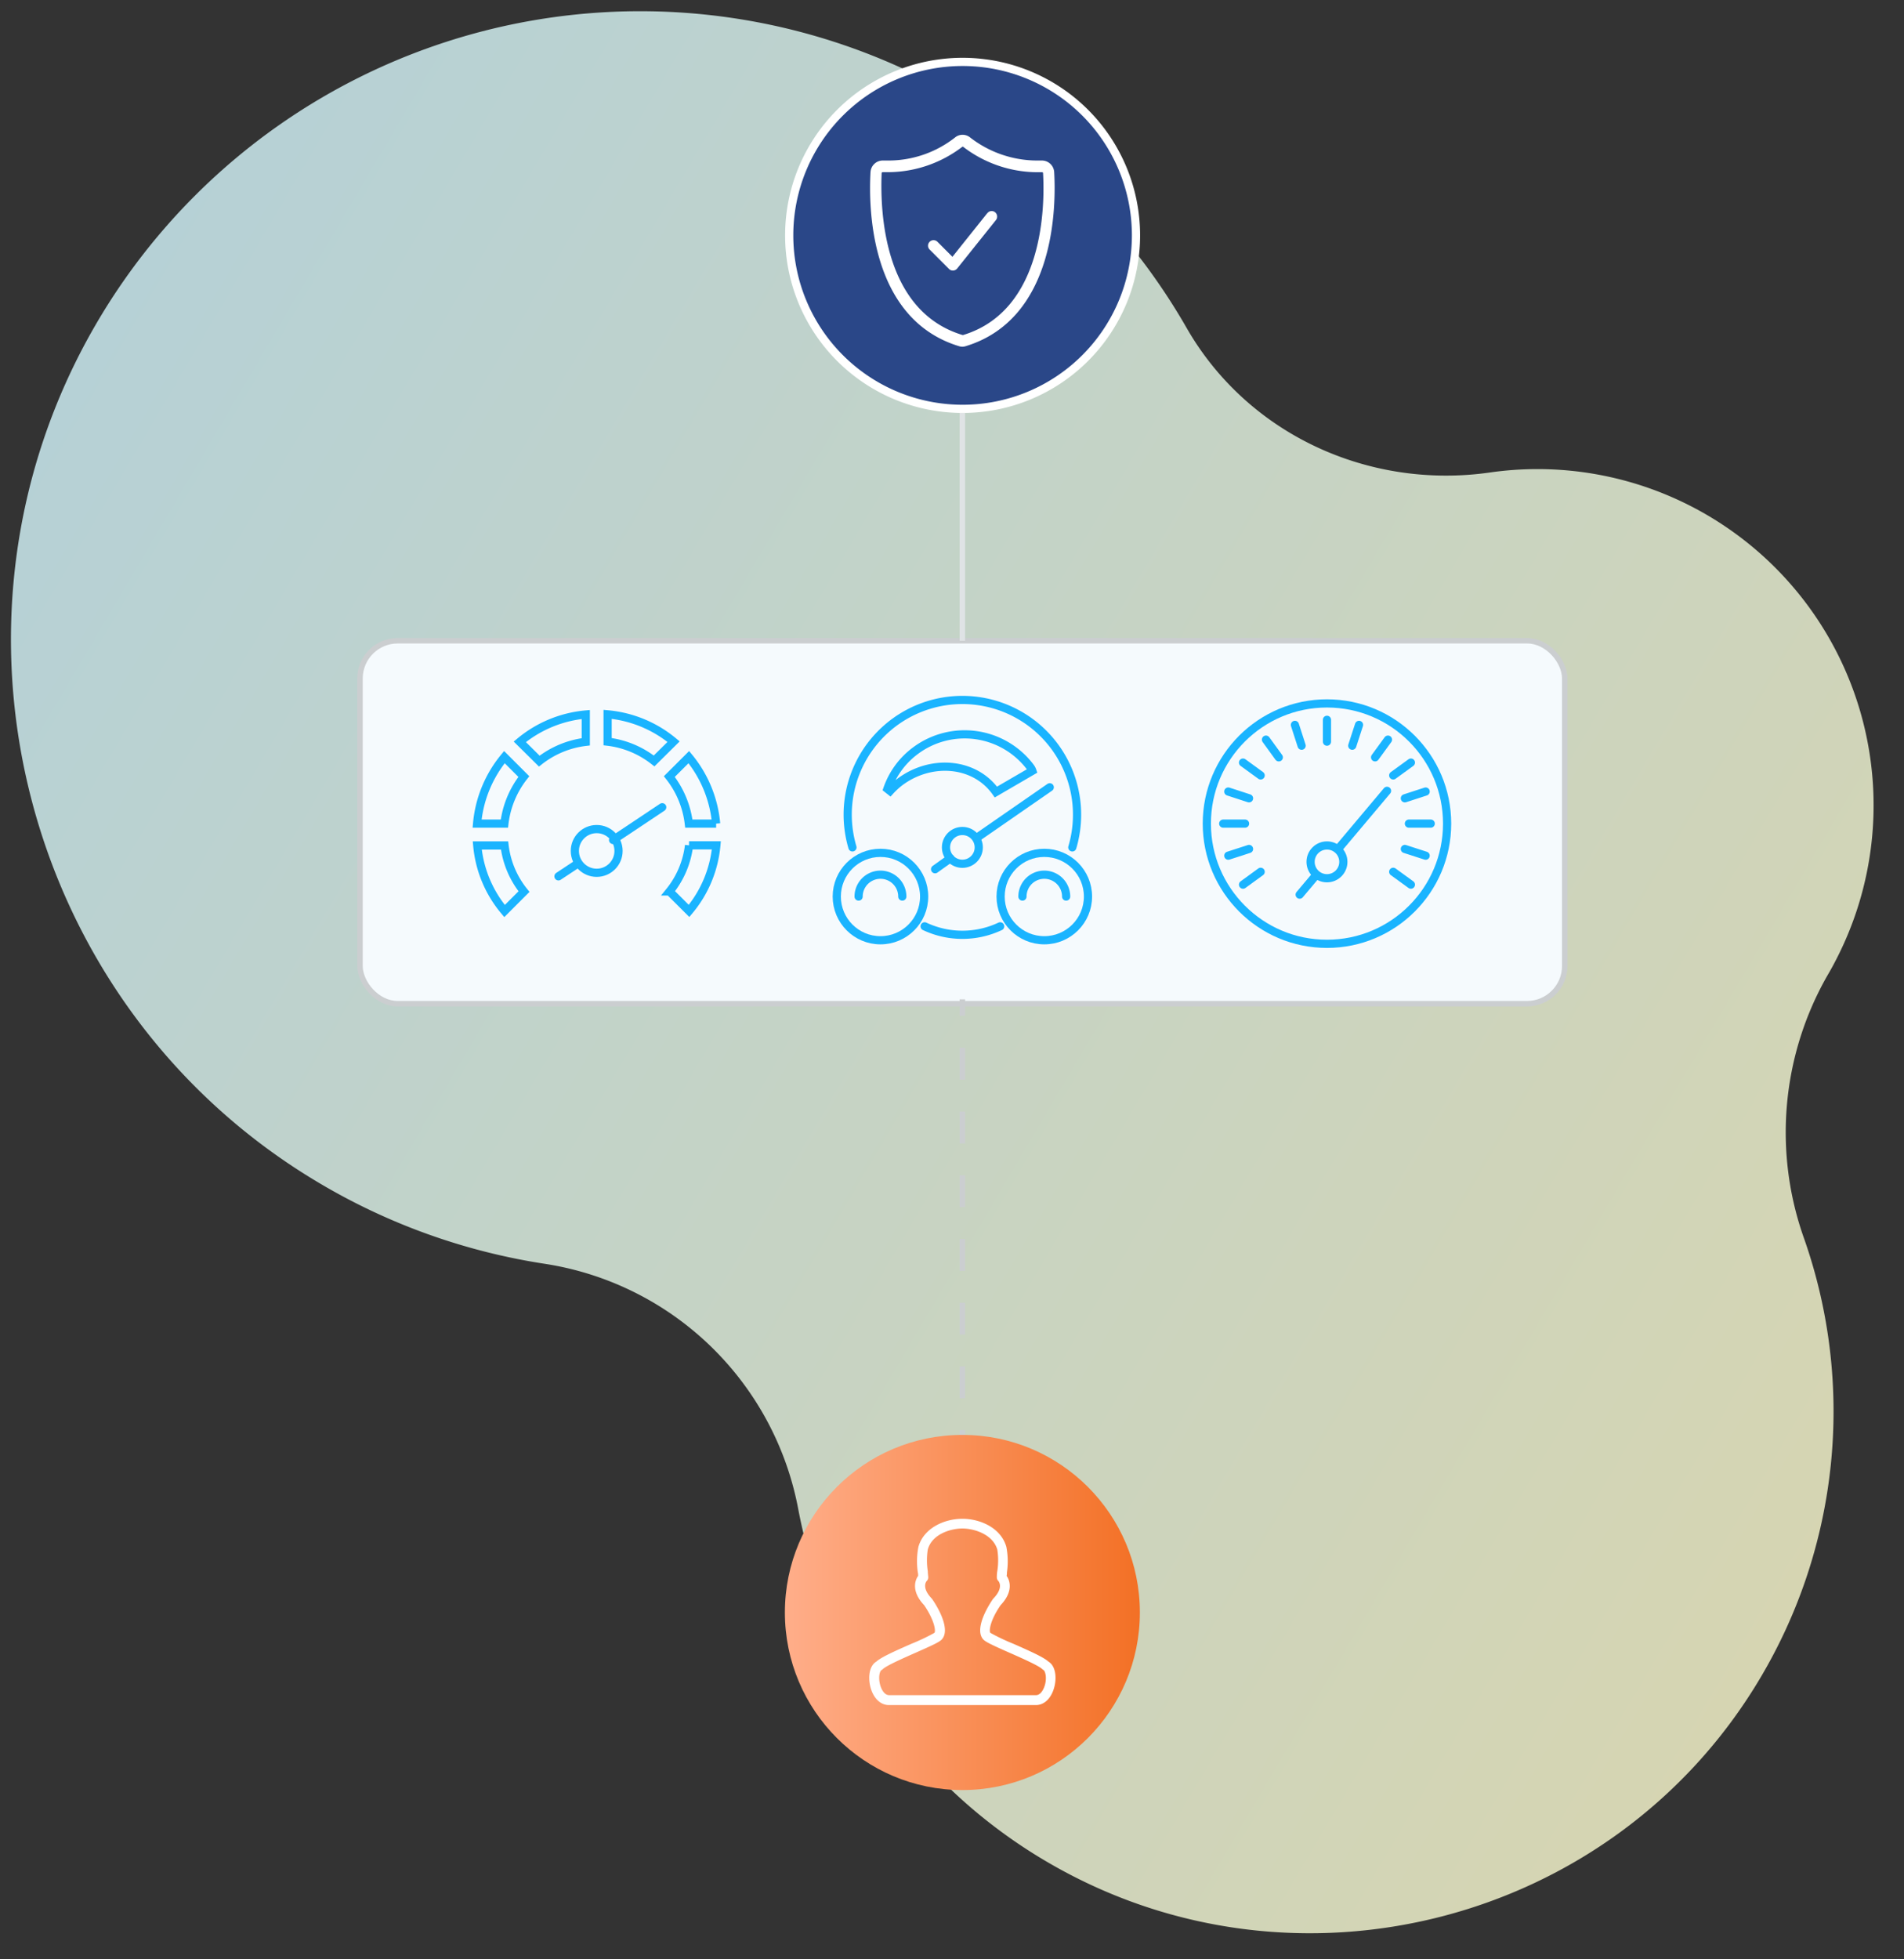 <svg xmlns="http://www.w3.org/2000/svg" xmlns:xlink="http://www.w3.org/1999/xlink" viewBox="0 0 348.64 358.56"><rect x="0" y="0" width="348.64" height="358.56" fill="#333333" stroke="none"/><defs><style>.cls-1{opacity:0.8;fill:url(#linear-gradient);}.cls-2{fill:#f5fafd;}.cls-2,.cls-6,.cls-7{stroke:#cbced0;}.cls-10,.cls-2,.cls-4,.cls-5,.cls-6,.cls-7{stroke-miterlimit:10;}.cls-3,.cls-4,.cls-5,.cls-6,.cls-7{fill:none;}.cls-3,.cls-4{stroke:#1ab4ff;stroke-linecap:round;stroke-width:1.5px;}.cls-3{stroke-linejoin:round;}.cls-5{stroke:#dfe3e5;}.cls-7{stroke-dasharray:5.83 5.83;}.cls-8{fill:#2a4788;}.cls-10,.cls-9{fill:#fff;}.cls-10{stroke:#fff;stroke-width:0.5px;}.cls-11{fill:url(#linear-gradient-2);}</style><linearGradient id="linear-gradient" x1="-3295.93" y1="856.63" x2="-2907.53" y2="856.63" gradientTransform="translate(-2930.53 -665.78) rotate(-149.46)" gradientUnits="userSpaceOnUse"><stop offset="0" stop-color="#fffed2"/><stop offset="1" stop-color="#d7f9ff"/></linearGradient><linearGradient id="linear-gradient-2" x1="143.72" y1="295.12" x2="208.72" y2="295.12" gradientUnits="userSpaceOnUse"><stop offset="0" stop-color="#ffae8a"/><stop offset="1" stop-color="#f37025"/></linearGradient></defs><g id="Layer_115" data-name="Layer 115"><path class="cls-1" d="M57.85,216.16a115,115,0,0,0,42,15.16,55.87,55.87,0,0,1,46.3,44.8,95.37,95.37,0,0,0,46.19,65c44.87,25.87,102.77,11,129.58-33.34a95.45,95.45,0,0,0,8.46-81,57.84,57.84,0,0,1,4.28-48.32q.77-1.31,1.47-2.67a61.54,61.54,0,0,0-63.27-89.32c-22.24,3.19-44.44-7-55.6-26.49a115.33,115.33,0,0,0-199.76-.52C-14,113.7,4.05,183.86,57.85,216.16Z"/><rect class="cls-2" x="65.92" y="117.27" width="220.6" height="66.43" rx="6.91"/><circle class="cls-3" cx="242.98" cy="150.74" r="22"/><line class="cls-3" x1="242.98" y1="131.74" x2="242.98" y2="135.74"/><line class="cls-3" x1="237.11" y1="132.67" x2="238.34" y2="136.48"/><line class="cls-3" x1="231.81" y1="135.37" x2="234.16" y2="138.61"/><line class="cls-3" x1="227.61" y1="139.57" x2="230.84" y2="141.92"/><line class="cls-3" x1="224.91" y1="144.87" x2="228.71" y2="146.11"/><line class="cls-3" x1="223.98" y1="150.74" x2="227.98" y2="150.74"/><line class="cls-3" x1="224.91" y1="156.61" x2="228.71" y2="155.38"/><line class="cls-3" x1="227.61" y1="161.91" x2="230.84" y2="159.56"/><line class="cls-3" x1="258.35" y1="161.91" x2="255.11" y2="159.56"/><line class="cls-3" x1="261.05" y1="156.61" x2="257.24" y2="155.38"/><line class="cls-3" x1="261.98" y1="150.74" x2="257.98" y2="150.74"/><line class="cls-3" x1="261.05" y1="144.87" x2="257.24" y2="146.11"/><line class="cls-3" x1="258.35" y1="139.57" x2="255.11" y2="141.92"/><line class="cls-3" x1="254.15" y1="135.37" x2="251.79" y2="138.61"/><line class="cls-3" x1="248.85" y1="132.67" x2="247.61" y2="136.48"/><circle class="cls-3" cx="242.98" cy="157.74" r="3"/><line class="cls-3" x1="240.98" y1="160.18" x2="237.98" y2="163.74"/><line class="cls-3" x1="253.98" y1="144.74" x2="244.98" y2="155.43"/><path class="cls-4" d="M123.34,135.74a21.91,21.91,0,0,0-12.08-5v5a17,17,0,0,1,8.51,3.53Zm-.74,27.42,3.57,3.56a21.65,21.65,0,0,0,5-12h-5A16.51,16.51,0,0,1,122.6,163.16Zm-30.21-8.42h-5a21.58,21.58,0,0,0,5,12l3.56-3.56A16.51,16.51,0,0,1,92.39,154.74Zm33.74-4h5a22.23,22.23,0,0,0-5-12.17l-3.57,3.56A17.15,17.15,0,0,1,126.13,150.74Zm-30.21-8.61-3.56-3.56a22.16,22.16,0,0,0-5,12.17h5A17.15,17.15,0,0,1,95.92,142.13Zm2.83-2.83a17,17,0,0,1,8.51-3.53v-5a21.91,21.91,0,0,0-12.08,5Z"/><circle class="cls-3" cx="109.26" cy="155.74" r="4"/><line class="cls-3" x1="105.57" y1="158.2" x2="102.26" y2="160.39"/><line class="cls-3" x1="121.26" y1="147.74" x2="112.26" y2="153.74"/><circle class="cls-3" cx="191.22" cy="164.09" r="8"/><path class="cls-3" d="M156.09,155.09a21.28,21.28,0,0,1-.87-6,21,21,0,1,1,41.13,6"/><path class="cls-3" d="M169.31,169.54a16.2,16.2,0,0,0,13.83,0"/><circle class="cls-3" cx="161.22" cy="164.09" r="8"/><path class="cls-3" d="M157.22,164.09a4,4,0,0,1,8,0"/><path class="cls-3" d="M187.22,164.09a4,4,0,0,1,8,0"/><circle class="cls-3" cx="176.22" cy="155.09" r="3"/><line class="cls-3" x1="174.02" y1="157.09" x2="171.22" y2="159.09"/><line class="cls-3" x1="192.22" y1="144.09" x2="179.22" y2="153.09"/><path class="cls-4" d="M188.65,140.38a15.06,15.06,0,0,0-21-3,14.69,14.69,0,0,0-5.16,7l.49.39a13.7,13.7,0,0,1,1.86-1.7c5.65-4.18,13.61-3.62,17.52,1.89l6.67-3.88C188.93,140.79,188.8,140.58,188.65,140.38Z"/><line class="cls-5" x1="176.22" y1="117.27" x2="176.22" y2="75.58"/><line class="cls-6" x1="176.22" y1="264.74" x2="176.22" y2="261.74"/><line class="cls-7" x1="176.22" y1="255.91" x2="176.22" y2="188.82"/><line class="cls-6" x1="176.22" y1="185.9" x2="176.22" y2="182.9"/><circle class="cls-8" cx="176.26" cy="43.08" r="31.75"/><path class="cls-9" d="M176.26,12.08a31,31,0,1,1-31,31,31,31,0,0,1,31-31m0-1.5a32.5,32.5,0,1,0,32.5,32.5,32.5,32.5,0,0,0-32.5-32.5Z"/><path class="cls-10" d="M176.26,63.21a2,2,0,0,1-.55-.08c-16.33-4.94-16.42-25.47-16.06-31.64a2,2,0,0,1,1.94-1.86h.11c.35,0,.72,0,1.08,0a20,20,0,0,0,12.29-4.3,1.89,1.89,0,0,1,1.19-.41,1.93,1.93,0,0,1,1.19.41,20.33,20.33,0,0,0,12.33,4.3c.35,0,.7,0,1,0h0a2,2,0,0,1,2,1.86c.36,6.17.27,26.7-16.06,31.64A2.09,2.09,0,0,1,176.26,63.21ZM161.59,31.27a.43.43,0,0,0-.27.1.41.41,0,0,0-.13.28c-.32,7.53.5,25.53,15,29.91l.11,0,.12,0c15.08-4.58,15.16-24.05,14.82-29.91a.4.4,0,0,0-.4-.38h0c-.33,0-.67,0-1,0a22.18,22.18,0,0,1-13.31-4.59.38.38,0,0,0-.24-.09.38.38,0,0,0-.25.09,22.24,22.24,0,0,1-13.37,4.58c-.34,0-.69,0-1,0Z"/><path class="cls-9" d="M180.79,39l-6.39,8-2.75-2.75a1,1,0,0,0-.71-.29h0a1,1,0,0,0-.71.29,1,1,0,0,0,0,1.43l3.54,3.54a1,1,0,0,0,.71.3h.06a1.05,1.05,0,0,0,.73-.38l7.09-8.86a1,1,0,0,0,.22-.74,1,1,0,0,0-1.79-.52Zm-6.31,10Z"/><circle class="cls-11" cx="176.22" cy="295.12" r="32.5"/><path class="cls-9" d="M189.68,312.07H162.77c-1.59,0-2.9-1.31-3.41-3.4-.41-1.65-.23-3.75,1.09-4.55.87-.79,3.14-1.82,6.44-3.27a37.72,37.72,0,0,0,4.21-2c.26-.27.09-2.16-1.88-5.07-2.24-2.35-1.81-4.36-1.1-5.36,0-.19,0-.41-.06-.66a13.79,13.79,0,0,1,.11-4.65c1-3.53,4.87-5.14,8.05-5.14s7.05,1.61,8.05,5.13a13.86,13.86,0,0,1,.11,4.66q0,.38-.06.66c.71,1,1.15,3-1.1,5.36-2,2.91-2.14,4.8-1.87,5.07a37.72,37.72,0,0,0,4.21,2c3.3,1.45,5.56,2.48,6.43,3.27,1.32.8,1.5,2.9,1.09,4.55C192.57,310.76,191.26,312.07,189.68,312.07Zm-13.46-32.32c-2.11,0-5.53,1-6.33,3.83a12.76,12.76,0,0,0,0,4c0,.47.08.87.08,1.12a.88.88,0,0,1-.27.64c-.1.11-1,1.23.9,3.22l.1.12c1.79,2.62,3.17,5.94,1.71,7.42-.47.47-1.75,1.06-4.76,2.39-2.27,1-5.37,2.37-6,3a.73.73,0,0,1-.22.16c-.34.18-.63,1.26-.3,2.6.23.94.81,2,1.67,2h26.91c.85,0,1.43-1.09,1.66-2,.33-1.34,0-2.42-.3-2.6a.89.89,0,0,1-.22-.16c-.62-.62-3.72-2-6-3-3-1.33-4.28-1.92-4.76-2.39-1.46-1.48-.07-4.8,1.71-7.42l.1-.12c2-2.07.91-3.2.9-3.22a.89.89,0,0,1-.27-.64c0-.25,0-.65.08-1.12a12.83,12.83,0,0,0,0-4C181.75,280.77,178.33,279.75,176.22,279.75Z"/></g></svg>